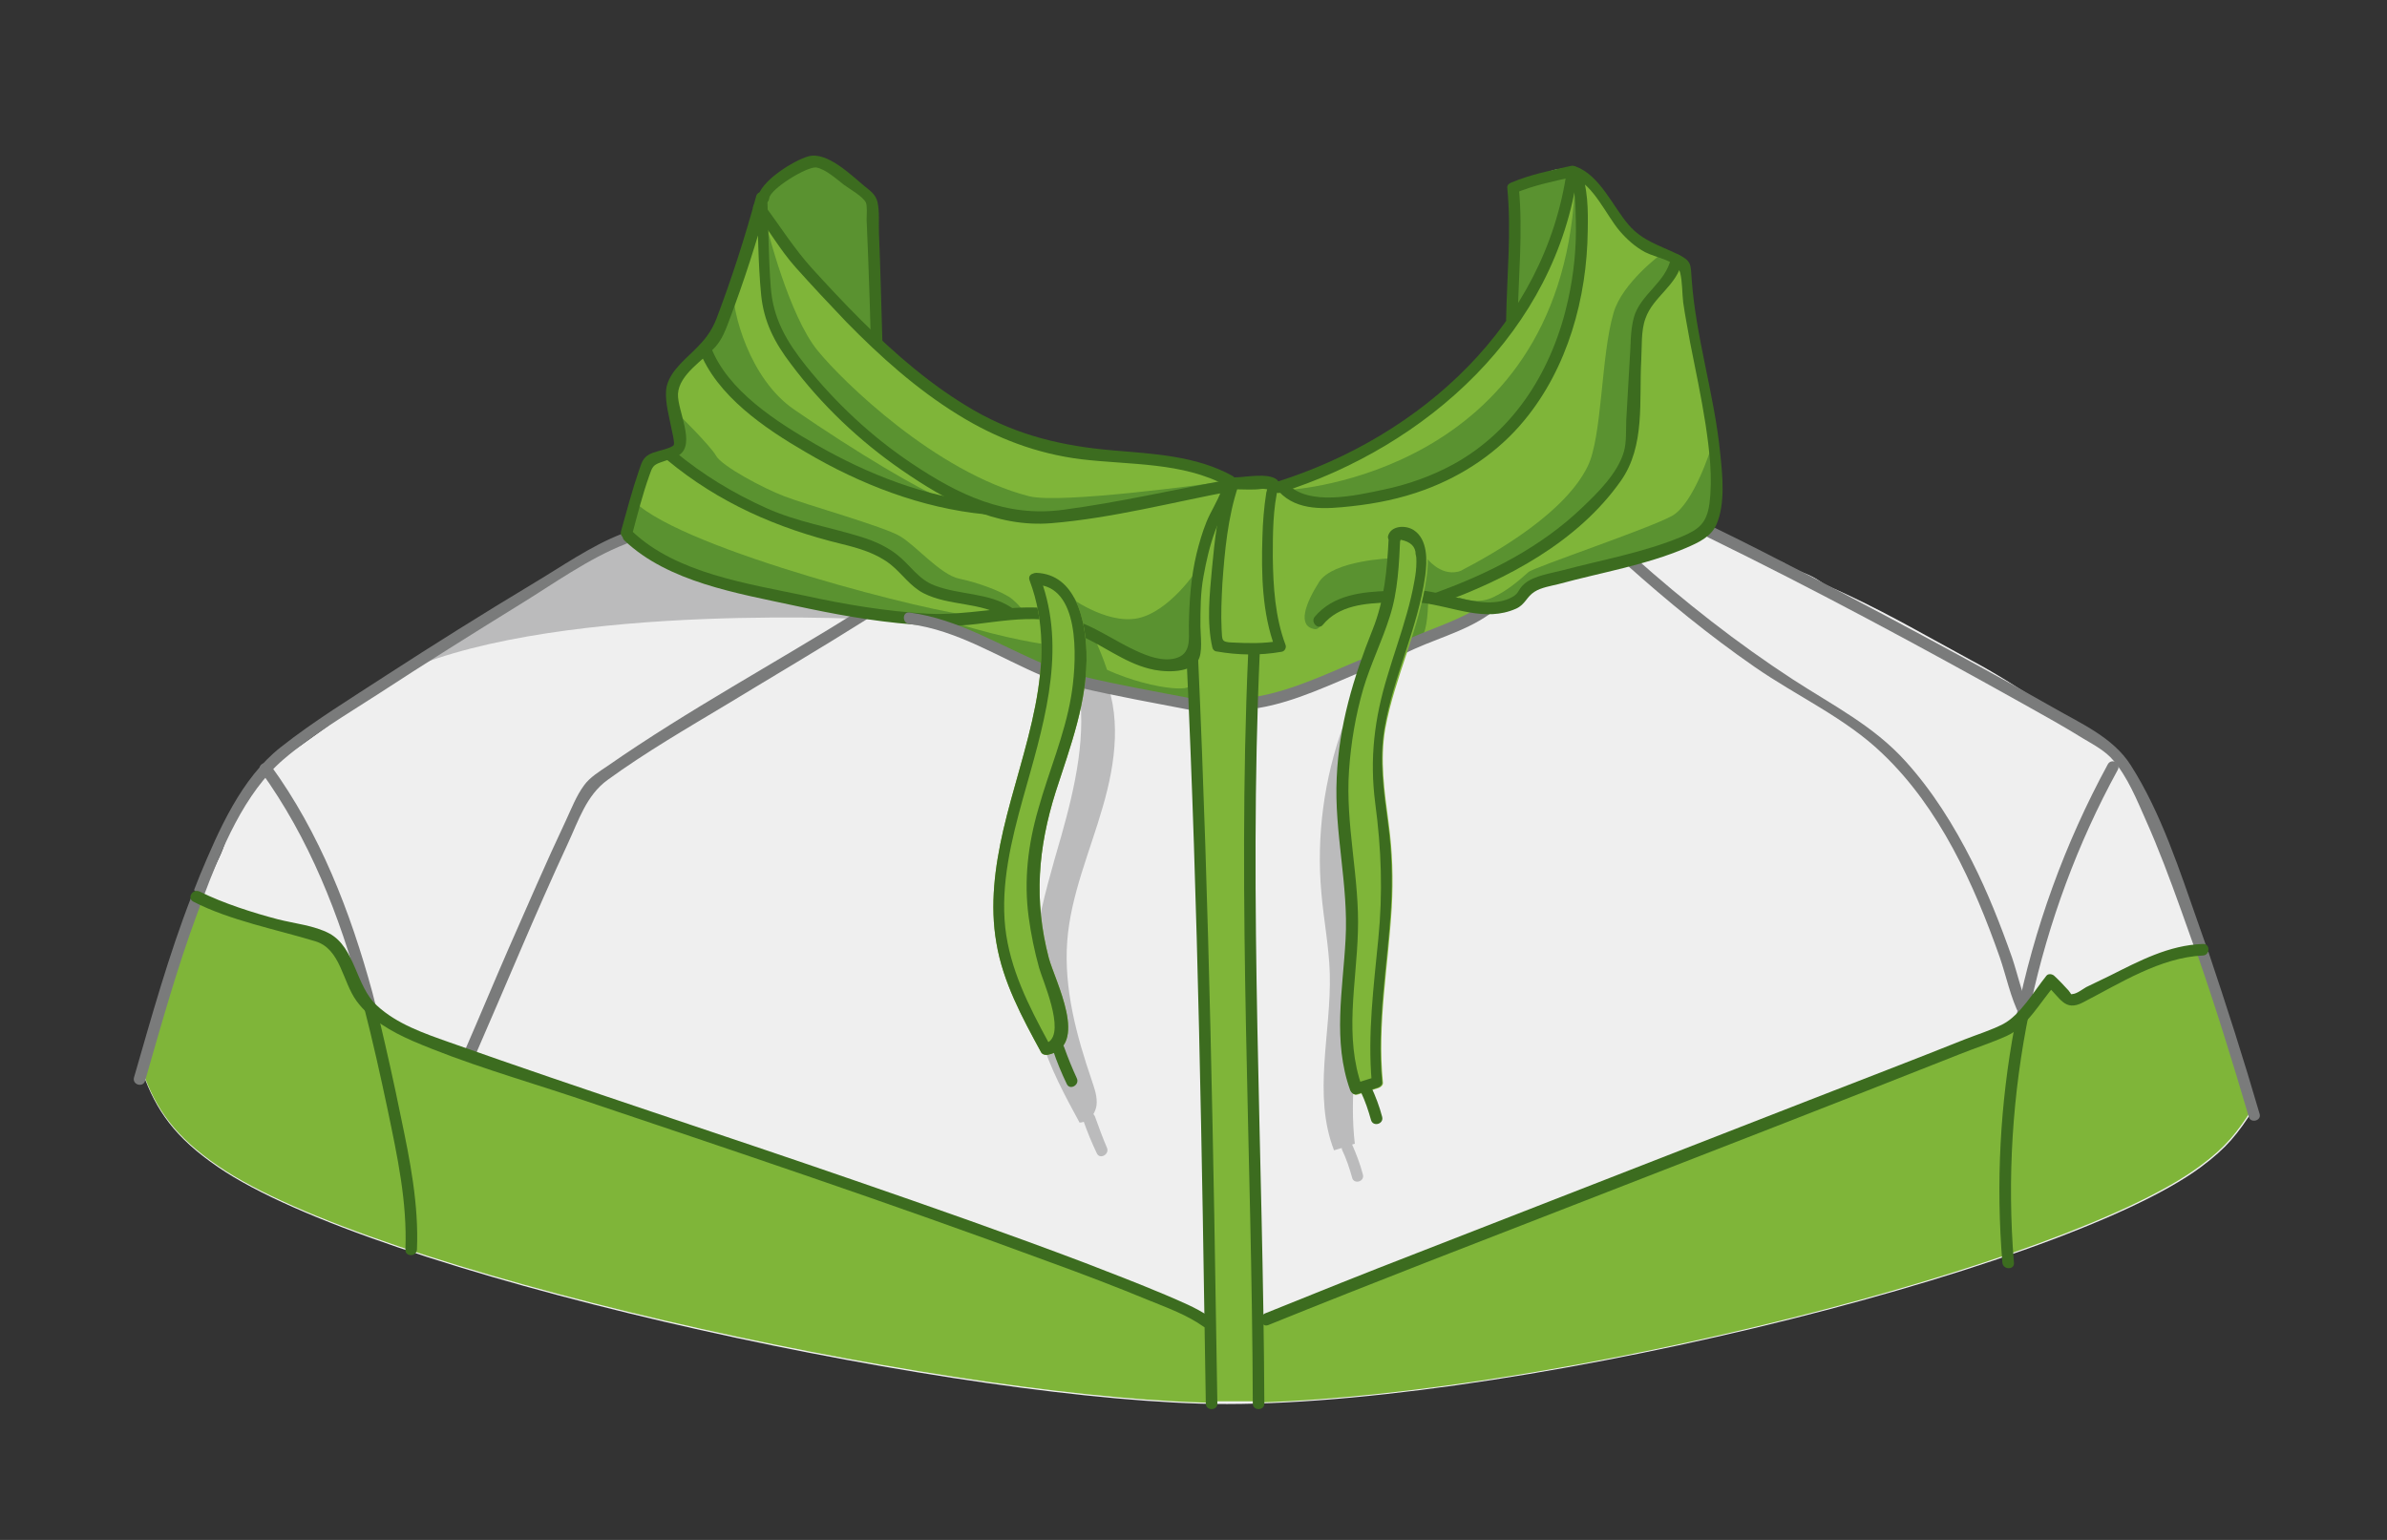 <?xml version="1.0" encoding="utf-8"?>
<!-- Generator: Adobe Illustrator 19.2.0, SVG Export Plug-In . SVG Version: 6.00 Build 0)  -->
<svg version="1.1" id="Layer_1" xmlns="http://www.w3.org/2000/svg" xmlns:xlink="http://www.w3.org/1999/xlink" x="0px" y="0px"
	 viewBox="0 0 620 400" style="enable-background:new 0 0 620 400;" xml:space="preserve">
<rect x="0" y="0" width="620" height="400" fill="#333333" stroke="none"/>
<style type="text/css">
	.st0{fill:#EFEFEF;}
	.st1{fill:#BBBBBC;}
	.st2{fill:#7FB539;}
	.st3{fill:#5A9230;}
	.st4{fill:#7A7B7B;}
	.st5{fill:#3C6C1F;}
</style>
<g>
	<path class="st0" d="M578.5,265.1c-5.2-14.9-8.7-30.8-16.3-44.7c-3.6-6.6-3.3-13.2-8.4-18c-0.1-0.6-1.3-3.9-1.9-4
		c-1.6-1.4-2.5-2.9-4.3-4.1c-11.8-7.7-23.2-16.2-35.6-22.8c-13.7-7.4-23.8-13.5-38.1-19.7c-4.8-3.6-7.4-3.1-10.4-5.5
		c-3.6-1.9-13.6-3.2-19.4-8.4c-0.3,0,4-22.9,1.4-22.8c-1.3,0.1-3.3-5.2-1.3-6.6c0.1,0.5-5.6-39.3-6.6-39.6
		C424.1,65,418.9,54.4,414,48.3c-7.8-9.8-16-0.8-20.8,1.7c-1.2,5.8,1.8,27.7-0.4,33.2c-0.7,3.3-7.6,13-27,26.9
		c-8.7,6.2-26.2,17.1-45.1,15.6c-4.3-0.3-8.2-6.8-39.8-7.1c-9.3-0.1-37.2-9.7-52.7-28.8c-1.3-12.4-1.4-27.9-1.7-37.6
		c-12.2-15.4-23.3-7.8-27.5-1.8c-4.9,7.1-7.6,23.7-12.8,35.2c-2.9,6.6-8.4,7.4-11.3,14.6l1.7,15.6l-8.8,4.6l-4.2,19.4
		c0,0-7.1,1-10.5,6.1c-0.1,1.2-7.4,1.8-7.4,3.1c-28.9,13.6-50,33.2-76.6,50.8c-1.9,1.2-3.2,6.6-4.7,8c-0.7,0.1-1.4,0.7-1.5,1.4
		c-3.5,3.6-3.4,8.2-5.9,13.4c-6.4,13.4-11.8,29.3-16.2,43.5c-1.2,4-2.7,8.4-3.8,12.4c3.5,9.9,8.4,17,19.7,24.7
		c39.8,27.3,183.9,59.2,254.9,61.4c74,2.3,223-34,260-61.4c6.9-5.1,9.7-8.8,13.7-15C583.2,280.6,581,272.3,578.5,265.1z"/>
</g>
<g>
	<path class="st1" d="M229,161c0,0-82.3-4.9-123.9,13.2c-10.7,4.6,29.1-16,29.7-17.5s30.5-19.7,30.5-19.7h31.4L229,161z"/>
	<path class="st2" d="M316.9,122.8l-16.4-3.1L279,117l-20.6-5.8l-14.7-9.7l-16.8-13.1L214,76.8L204.1,64l-6.3-12.6l-3.4,11.7
		l-6.4,19l-4.9,8.3l-7.4,7.9l-1.2,5.1l1.9,10.3l-0.7,2.9l-6.2,1.7l-4.2,10.5l-1.9,10.4l8.8,6.3l12.3,4.6l15.4,4.1l11.2,1.9l14.1,3.1
		l18.5,2.8l9.3,3.5l16.7,8.6l2.1,0.5c0.8-8.3,0.2-16.6-2.9-24.3l0.3-0.1c2.9-0.2,7,2.5,8.3,5.1c3.2,6.7,3.8,14.1,2.9,21.6l1.9,0.4
		l26.7,5v-7l1.8-19.3v-10.5l5.1-12.8l3.5-7.9L316.9,122.8z"/>
	<path class="st2" d="M445.4,115l-2.3-12.1l-3-15.4l-2-12.4l-0.7-6.2l-8.6-3.9l-8.7-8.1l-6.3-8.5l-4.8-3.3l-4.6,15l-6,15.3
		l-9.7,14.3l-13.5,13.4l-13.8,10l-21,10.8l-7.8,2.8l-1.8,0.1l-0.9,6.4l-0.1,19.7L332,165v3.5l-6.3-0.5l0.8,14.4l5.6-0.9l18.9-7.3
		l3.8-1.7c0.4-1.2,0.9-2.3,1.3-3.5c1.4-3.4,2.9-6.7,3.9-10.1c1.8-5.9,2.4-19.2,2.4-19.2c-0.3-1.5,3.3-1.8,4.5-0.8
		c2.9,2.4,2.9,6.8,2.3,10.5c-1,6.4-2.9,12.7-4.9,18.9l0.9-0.4l17.5-7.4l4.7-2.2l7.5-2.4l4.5-4.1l14.4-3.2l14.9-4.1l13.9-6.4l2.5-4.2
		l0.9-9.8L445.4,115z"/>
	<g>
		<path class="st2" d="M571.7,247H569l-12.5,4.1l-15.6,7.6l-3.6,0.8l-4.5-4.8l-7.6,10.2l-4.9,3l-13.8,5.5l-43.9,17.2l-70.5,27.5
			L329,342.7l-2,0.1v21.5c78-2.4,209.9-35.8,244.4-61.4c6.8-5,9.6-8.7,13.5-14.7L571.7,247z"/>
		<path class="st2" d="M316,343.1l-2.4,0.1l-32.6-14l-40.8-14.7l-55.7-19.1l-47.6-16.2l-32.8-12l-7.6-5.1l-4.2-9.4l-5.6-7.1
			l-7.1-3.2l-18.3-4.8l-9.4-3.5c-4.2,10.4-7.9,21.5-11.1,31.7c-1.2,4-2.7,8.4-3.8,12.4c3.5,9.9,8.4,17,19.7,24.7
			c39.8,27.3,184.3,59.2,255.2,61.4c1.3,0,2.2,0.1,4.2,0.1v-21.3H316z"/>
	</g>
	<path class="st1" d="M284.4,290c-0.1-0.2-0.2-0.4-0.4-0.6c0.4-0.7,0.7-1.5,0.8-2.2c0.3-2.2-0.5-4.4-1.2-6.5
		c-4-11.7-7.3-23.9-6.4-36.2c0.9-12,5.9-23.3,9.2-34.8c3.4-11.6,5.1-24.4-0.1-35.3c-0.9-1.9-3.3-3.8-5.7-4.6c0,2.6-0.2,5.2-0.6,7.9
		c2.4,12.8-0.7,26.5-4.3,39.3c-2.4,8.3-4.9,16.8-6.4,25.3c1.2,6.2,3.1,12.4,5.1,18.4c0.7,2.1,1.5,4.3,1.2,6.5s-2,4.4-4.2,4.4
		c-0.4-0.6-0.7-1.3-1-1.9c2.3,7.7,6.2,14.9,10,21.9c0.4,0,0.8-0.1,1.1-0.2c1,2.8,2.1,5.5,3.4,8.2c0.8,1.7,3.4,0.2,2.6-1.5
		C286.4,295.5,285.4,292.8,284.4,290z"/>
	<path class="st1" d="M354,305.1c-0.7-2.7-1.7-5.3-2.8-7.8c0.2-0.1,0.4-0.1,0.7-0.2c-0.7-6.1-0.6-12.3-0.1-18.4
		c-0.1,0-0.2,0.1-0.3,0.1c-5.6-14.4-0.6-30.5-1.1-45.9c-0.2-7.1-1.6-14.1-2.2-21.1c-0.7-7.8-0.5-15.6,0.7-23.3
		c-5,13.8-7,28.7-5.7,43.3c0.6,7.1,2,14.1,2.2,21.1c0.4,15.4-4.5,31.5,1.1,45.9c0.7-0.2,1.3-0.4,2-0.6c0,0.2,0.1,0.4,0.1,0.5
		c1.1,2.3,1.9,4.7,2.6,7.2C351.6,307.7,354.5,307,354,305.1z"/>
	<polygon class="st2" points="312.4,355.4 314.6,332.7 312.2,254.3 311,198.1 308.8,178.3 308.2,150.2 315.9,132.9 321.6,126.4 
		334,125.7 334,146 332.1,168.5 326.5,182.5 324.2,226 325,264.5 325.8,311.9 327.1,364 314.1,364 	"/>
</g>
<g>
	<polygon class="st3" points="225.9,87.5 216.9,78.5 204,64 197.2,53.9 201.3,47.4 207.2,43 214,41.8 222,48.3 227,53.9 227,65 
		227.7,84 	"/>
	<path class="st3" d="M392.2,82c0-1.7,0.7-21.7,0.7-21.7V48.8l7.1-2.2l9-1.7l-2.4,7.7l-4.4,12.9l-5.4,12.2L392.2,82z"/>
	<path class="st3" d="M190.4,74.8c-0.3,6,4.2,23.6,15.9,31.6c16.2,11.2,33.6,21.4,37.4,22.5c3.8,1.1,4.7,2.6,4.7,2.6l-14.7-4.4
		l-26.3-12.6l-11.3-8.1l-9.3-9.5l-3.6-6.4l3.6-5L190.4,74.8z"/>
	<path class="st3" d="M279,155.2c0,0,7.4,13.3,9.4,21.8c0.7,3-7.4,0.1-7.4,0.1V171L279,155.2z"/>
	<path class="st3" d="M370.6,145c0,0,1.4,16.5-1.2,20.3c-2.5,3.8-5.2,3.1-5.2,3.1l3.2-9.6L370.6,145z"/>
	<path class="st3" d="M314.8,125.5c0,0-39.3,5.5-47.5,3.4c-24.2-6.2-48.4-29.8-54.9-37.8C204.9,82,199.2,59,199.2,59l-0.9,15.8
		l5.5,14.6l7.3,11.2l14.2,13l15.9,11.4l12.6,7.1l12.8,2.9l18.3-2.2l25.2-4.9L314.8,125.5z"/>
	<path class="st3" d="M175.5,106.9c0,0,9,8.8,10.5,11.5s12.4,8.5,17.7,10.5c5.3,2.1,26,7.9,30.1,10.4c4.2,2.5,10.5,10,15.3,11
		s11.5,3.4,13.9,5.4c2.4,2.1,2.8,3.1,2.8,3.1l-5-0.5l-4.4-2.2l-11.7-1.9l-7.7-4l-6.4-6.4l-9.2-3.4c0,0-20.8-6.1-21.3-6.3
		s-16.2-8.6-16.2-8.6l-10.2-7.9l2.6-2.3L175.5,106.9z"/>
	<path class="st3" d="M164.8,130.3c12.9,12.7,79.6,29.4,87.4,29.5s-6.8,1.4-6.8,1.4l-31.5-3.8l-29.5-7.1c0,0-16.3-7.8-17.3-8.2
		c-1.1-0.4-4.5-3.7-4.5-3.7S163.3,128.8,164.8,130.3z"/>
	<path class="st3" d="M247.7,161.7c14.3,4.5,24.1,5.7,24.1,5.7s0.2,6.8-1,6.8c-1.1,0-7.4-3.2-7.4-3.2l-11.7-6.8
		C251.7,164.2,246.6,161.4,247.7,161.7z"/>
	<path class="st3" d="M279.6,169.8c13.8,8.6,27.9,9.9,29.1,8.6c1.2-1.3,0,4.7,0,4.7l-5.7-1.5l-22.3-4.4
		C280.7,177.1,278.1,168.8,279.6,169.8z"/>
	<path class="st3" d="M379.1,155.2c0,0,4.2,2,8.6,0s8-5.5,9.3-6.6c1.3-1.2,31.6-11.4,37.3-14.6c5.7-3.2,10.2-17.8,10.2-17.8l1.3,8
		l-1.3,12l-11.1,6.9l-17,4.9l-18.7,4.6l-3,3.5l-6.6,2.1l-11.2-1.4L379.1,155.2z"/>
	<path class="st3" d="M436,67.9l-5.3,7.9l-5.3,6.3l-1.4,27.6l-0.7,8.2l-7.8,12l-20.4,15.7l-21.8,9.9c0,0,2.2-5.3,5.5-6.9
		c10.6-5.5,27.8-15.6,33.6-27.5c3.8-7.8,3.4-28.6,6.7-39.8c2.2-7.8,12.4-15.3,12.4-15.3L436,67.9z"/>
	<path class="st3" d="M409,49.8c-4.4,73.5-73.9,77.4-73.9,77.4l7.5,4l30-5.6l17.2-11.9l13.8-19.5l5.4-16.3l2.4-18
		C411.4,59.9,409.2,46.5,409,49.8z"/>
	<path class="st3" d="M277.1,154.6c0,0,10.1,7.7,18.4,6s15.5-12.7,15.5-12.7V159l-1.1,12l-5.9,3.2l-10.5-3.2c0,0-13.6-7.1-13.7-7.5
		C279.5,163,277.1,154.6,277.1,154.6z"/>
	<path class="st3" d="M361.5,145c0,0-15.3,0.5-18.9,6.2s-5.6,11.3-1.3,12.2c2.1,0.4,1.8-2.9,1.8-2.9l7.3-4.8l10.4-0.3L361.5,145z"/>
	<path class="st3" d="M370.6,145c0,0,3.4,4.6,8.1,3.5s3,1.1,3,1.1l-6.7,5.8l-5.7-0.3L370.6,145z"/>
</g>
<g>
	<g>
		<path class="st4" d="M223.3,158.5c-21.7,13.6-44.4,25.8-65.4,40.4c-2.2,1.5-4.7,3-6.2,5.1c-2,2.7-3.3,6.1-4.7,9.1
			c-5.2,11-10,22.2-14.9,33.3c-3.8,8.7-7.4,17.4-11.2,26.1c-0.8,1.8,1.8,3.3,2.6,1.5c8-18.3,15.6-36.8,24-54.9
			c2.8-6,4.8-12.5,10.3-16.5c9.9-7.2,20.6-13.4,31.1-19.7c12-7.3,24.1-14.4,36-21.9C226.5,160,225,157.4,223.3,158.5L223.3,158.5z"
			/>
		<path class="st4" d="M93.9,259c0.1,0,0.3,0.1,0.4,0.2c1,1.3,2.3,2.2,3.6,3.2c-0.4-1.6-0.8-3.2-1.2-4.7
			c-5.7-20.9-13.6-41.3-26.4-58.9c-1.1-1.5-3.7-0.1-2.6,1.5c12.6,17.4,20.5,37.5,26.1,58.2C93.8,258.6,93.9,258.8,93.9,259z"/>
	</g>
	<g>
		<path class="st4" d="M49.8,232.7c-6,15.4-10.4,31.3-15,47.2c-0.5,1.9,2.4,2.7,2.9,0.8c4.2-14.6,8.3-29.3,13.6-43.6
			c0.3-0.8,0.6-1.5,0.8-2.3C51.4,234.2,50.6,233.5,49.8,232.7z"/>
	</g>
	<path class="st4" d="M161.7,138.6c-8.3,3.2-16,8.7-23.6,13.2c-12.8,7.7-25.4,15.6-37.9,23.7c-9.2,6-18.7,11.8-27.3,18.6
		c-10.3,8.1-16.1,21.6-21,33.3c-0.5,1.3-1,2.5-1.5,3.8c0.8,0.7,1.5,1.4,2.3,2.1c4.8-12.7,10.7-27.3,21-36.1
		c7.5-6.4,16.3-11.6,24.5-16.9c12.1-7.9,24.4-15.6,36.7-23.2c8.8-5.4,17.9-12,27.6-15.8C164.3,140.8,163.5,137.9,161.7,138.6z"/>
	<g>
		<path class="st4" d="M586.9,289.3c-4.1-14.1-8.6-28.1-13.3-42.1c-1,0.1-2,0.2-3,0.3c4.9,14.1,9.3,28.3,13.5,42.6
			C584.6,291.9,587.5,291.1,586.9,289.3z"/>
	</g>
	<g>
		<path class="st5" d="M319.1,124.6c-14.2,2.6-28.5,5.9-42.8,7.8c-15,2.1-27.4-3.9-39.6-12.1c-10.3-6.9-19.5-15.5-27.3-25.2
			c-5.1-6.4-8.6-12.3-9.2-20.5c-0.6-7.7-0.6-15.5-0.9-23.2c-0.1-1.7-2.5-2.1-2.9-0.4c-2.9,10.6-6.3,21.2-10.2,31.5
			c-1.4,3.7-3.2,5.9-6.2,8.8c-2.8,2.7-6.7,6-7,10.2c-0.2,3.2,0.8,6.7,1.4,9.8c0.2,1,0.9,3.7,0.6,4.3c-0.5,0.8-4.4,1.6-5.4,2
			c-2.4,0.9-2.8,2.1-3.6,4.5c-1.8,5.2-3.2,10.6-4.7,15.9c-0.5,1.9,2.4,2.7,2.9,0.8c1.4-5.2,2.7-10.4,4.5-15.4c0.7-2,0.9-2.6,2.9-3.3
			c1.6-0.6,3.4-1,4.8-1.9c4.4-2.9-0.5-11.6-0.3-15.9c0.3-5.1,6.7-8.8,9.8-12.3c1.7-2,2.5-4.1,3.4-6.5c3.9-10.3,7.3-20.8,10.2-31.5
			c-1-0.1-2-0.3-2.9-0.4c0.3,8.3,0.3,16.7,1.1,25c0.7,7,3.5,12.4,7.7,17.9c8,10.7,17.8,20,28.8,27.6c11.6,8,24.4,15,38.9,13.8
			c15.8-1.3,31.7-5.5,47.2-8.4C321.8,127.2,321,124.3,319.1,124.6L319.1,124.6z"/>
	</g>
	<g>
		<path class="st5" d="M280.1,164.9c6.3,2.6,11.7,7.1,18.4,8.8c3.3,0.9,10.3,1.4,12.6-2c1.4-2,0.7-6.7,0.7-9c0-4.4,0-8.7,0.8-13
			c0.7-3.9,1.6-7.9,3-11.7c1.2-3.4,3.3-6.3,4.5-9.7c0.6-1.8-2.3-2.6-2.9-0.8c-1,2.8-2.7,5.3-3.8,8c-1.1,2.7-1.9,5.5-2.6,8.3
			c-1.5,6.3-1.9,12.3-2,18.8c0,3.5,0.6,7.3-3.5,8.4c-3.4,0.9-7.3-0.6-10.3-2c-4.8-2.2-9.1-5.2-14-7.2
			C279.1,161.3,278.4,164.2,280.1,164.9L280.1,164.9z"/>
	</g>
	<g>
		<path class="st4" d="M422.4,146.6c10.6,9.5,21.6,18.5,33.3,26.6c10.9,7.6,23.7,13.3,33.3,22.6c14.8,14.1,23.7,33.8,30.4,52.8
			c1.7,4.9,2.8,10.5,5.2,15.2c0.9,1.7,3.5,0.2,2.6-1.5c-2.1-4.1-3.1-9.2-4.6-13.6c-3-8.5-6.3-16.9-10.4-25
			c-4.7-9.3-10.3-18.3-17.3-26c-8.3-9.2-18.9-14.5-29.2-21.2c-14.6-9.5-28.3-20.3-41.3-31.9C423.1,143.2,421,145.3,422.4,146.6
			L422.4,146.6z"/>
		<path class="st4" d="M573.1,245.9c-0.7-1.9-1.3-3.8-2-5.7c-4.9-13.9-9.7-29-17.7-41.5c-4.6-7.2-13-10.8-20.1-14.9
			c-14-8-28.3-15.7-42.5-23.3c-15.1-8-30.2-16-45.6-23.5c-1.7-0.8-3.3,1.7-1.5,2.6c27.8,13.6,55.1,28.3,82.1,43.4
			c5.2,2.9,10.4,5.8,15.4,8.9c2.7,1.6,5.7,3.2,7.7,5.6c3.7,4.3,6.1,10.2,8.4,15.4c3.4,7.6,6.3,15.4,9.1,23.2
			c1.2,3.4,2.4,6.8,3.6,10.1C571.1,246.1,572.1,246,573.1,245.9z"/>
		<path class="st4" d="M547.5,198.5c-11.2,20.6-19.2,42.7-23.8,65.6c1.2-1.2,2.4-2.4,3.8-3.5c4.6-21.1,12.1-41.5,22.5-60.5
			C551.1,198.3,548.5,196.8,547.5,198.5z"/>
	</g>
	<g>
		<path class="st5" d="M162.2,140.4c11.4,10.8,29.3,13.7,44.1,16.9c10.2,2.2,20.4,4.1,30.8,4.9c5.5,0.4,11,0.6,16.5-0.1
			c5.8-0.7,11.4-1.6,17.2-1.2c1.9,0.1,1.9-2.9,0-3c-10-0.7-19.9,2.1-30,1.5c-10.7-0.6-21.4-2.4-31.9-4.7
			c-14.7-3.1-33.2-5.8-44.6-16.6C162.9,137,160.8,139.1,162.2,140.4L162.2,140.4z"/>
	</g>
	<g>
		<path class="st4" d="M271.9,172.8c-11.9-4.9-22.8-12-35.7-13.7c-1.9-0.2-1.9,2.8,0,3c12.6,1.6,23.4,8.8,34.9,13.6
			C272.9,176.4,273.6,173.5,271.9,172.8L271.9,172.8z"/>
	</g>
	<g>
		<path class="st4" d="M310.4,181.6c-9.8-1.9-19.6-3.6-29.2-5.9c-1.9-0.4-2.7,2.4-0.8,2.9c9.7,2.3,19.5,4,29.2,5.9
			C311.5,184.8,312.3,181.9,310.4,181.6L310.4,181.6z"/>
	</g>
	<g>
		<path class="st5" d="M181.6,90.9c4.5,11.9,17.1,20.4,27.6,26.5c14.2,8.4,30.2,14.6,46.7,16.2c1.9,0.2,1.9-2.8,0-3
			c-15.5-1.5-30.5-7.4-43.9-15.1c-10.1-5.8-23.1-14-27.4-25.5C183.8,88.3,180.9,89.1,181.6,90.9L181.6,90.9z"/>
	</g>
	<g>
		<path class="st5" d="M173.3,119.5c13.4,11.1,28.5,17.7,45.3,21.8c4.5,1.1,9,2.4,12.7,5.3c3,2.4,5.1,5.7,8.6,7.5
			c6.7,3.4,14.9,2.2,21.3,6.3c1.6,1,3.1-1.6,1.5-2.6c-6-3.9-13.3-3.2-19.9-5.7c-4.3-1.6-6.4-5.4-9.9-8.1c-2.7-2.1-5.9-3.5-9.1-4.5
			c-8.3-2.6-16.7-3.9-24.7-7.5c-8.5-3.8-16.6-8.7-23.8-14.7C174,116.1,171.9,118.3,173.3,119.5L173.3,119.5z"/>
	</g>
	<g>
		<path class="st5" d="M321,127.1c2.1,0,4.5,0.2,6.6-0.1c1.4-0.2,2.2,0.8,1.7-1.1c0.1,0.5-0.3,1.6-0.4,2.1c-0.6,3.8-0.9,7.7-1,11.5
			c-0.3,9.5-0.1,19.8,3.3,28.8c0.3-0.6,0.7-1.2,1-1.8c-4.1,0.7-7.9,0.6-12,0.4c-3.1-0.1-2.7-0.6-2.9-3.5c-0.2-3.9,0-7.9,0.2-11.8
			c0.6-8.4,1.4-17.2,4.1-25.3c0.6-1.8-2.3-2.6-2.9-0.8c-2.4,7.1-3.2,14.8-3.9,22.2c-0.6,6.6-1.4,13.9,0.1,20.5c0.1,0.5,0.6,1,1,1
			c5.7,1,11.3,1.1,17,0.1c0.8-0.1,1.3-1.1,1-1.8c-2.7-7.2-3.2-15.1-3.3-22.8c0-6.1,0-12.6,1.5-18.6c0.1-0.5,0-1.1-0.4-1.5
			c-2.4-1.9-8.2-0.6-11-0.6C319.1,124.1,319.1,127.1,321,127.1L321,127.1z"/>
	</g>
	<g>
		<path class="st4" d="M364.8,169.8c7.2-3.7,15.3-5.5,22-10.2c1.6-1.1,0.1-3.7-1.5-2.6c-6.7,4.6-14.8,6.5-22,10.2
			C361.6,168.1,363.1,170.7,364.8,169.8L364.8,169.8z"/>
	</g>
	<g>
		<path class="st4" d="M326.9,183.9c9.7-1.6,19.3-6.4,28.4-10.1c1.8-0.7,1-3.6-0.8-2.9c-9,3.7-18.7,8.5-28.4,10.1
			C324.2,181.3,325,184.2,326.9,183.9L326.9,183.9z"/>
	</g>
	<g>
		<path class="st5" d="M369.4,156.6c8.2,1,16.3,5.1,24.4,1.5c2.4-1.1,2.7-3.1,4.8-4.4c1.7-1.1,4.3-1.5,6.3-2c11-3,22.6-4.9,33.1-9.4
			c3-1.3,6.4-2.8,7.8-6c2.4-5.4,1.6-13,1-18.6c-1.5-15.2-6.3-29.9-7.4-45.1c-0.3-4,0.1-4.8-3.9-6.7c-4.6-2.2-8.9-3.4-12.4-7.4
			c-4.1-4.7-7.5-12.9-13.7-15.2c-1.4-0.5-2.2,1.1-1.7,2.2c1.6,3.5,1.5,8.1,1.6,11.8c0.2,6.9-0.5,13.8-2,20.6
			c-3.9,17.7-13.6,33.8-29.8,42.7c-5.7,3.1-11.9,5.3-18.2,6.6c-7.1,1.5-19.4,4.4-25-1.6c-1.3-1.4-3.4,0.7-2.1,2.1
			c4.8,5.2,12.3,4.5,18.8,3.8s12.9-2,19.1-4.3c10-3.7,19.1-9.8,25.9-18.1c11.2-13.6,16.2-31.7,16.4-49.2c0.1-5.1,0.1-11.3-2-16
			c-0.6,0.7-1.1,1.5-1.7,2.2c5.2,1.9,8.5,9.8,12,13.9c1.9,2.2,4,4.1,6.6,5.5c2.9,1.5,8.2,2.1,9.1,5.3c0.6,2.4,0.5,5.3,0.8,7.8
			c0.5,3.5,1.2,7,1.8,10.4c1.4,7.1,2.9,14.1,4,21.2c1,6.7,1.9,13.8,1,20.7c-0.7,5-2.7,6.6-7.2,8.5c-9.8,4.1-20.6,6-30.8,8.7
			c-3,0.8-7.5,1.4-10,3.5c-2.2,1.9-1,2.8-4.8,4.2c-2.7,0.9-5.7,0.8-8.4,0.3c-4.4-0.7-8.7-2.1-13.2-2.7
			C367.5,153.4,367.5,156.4,369.4,156.6L369.4,156.6z"/>
	</g>
	<g>
		<path class="st5" d="M343.6,162.3c4.2-5.1,11-5.6,17.2-5.8c1.9-0.1,1.9-3.1,0-3c-7,0.2-14.5,1-19.3,6.7
			C340.3,161.6,342.4,163.8,343.6,162.3L343.6,162.3z"/>
	</g>
	<g>
		<path class="st5" d="M434,67.1c-1.3,6.3-7.9,9.3-9.6,15.3c-1,3.5-0.8,7.6-1.1,11.1c-0.3,5.2-0.6,10.5-0.9,15.7
			c-0.1,2.5,0.1,5.6-0.6,8.1c-1.6,5.6-6.8,10.7-10.8,14.5c-10.7,10.3-24.3,17.2-38.2,22.2c-1.8,0.6-1,3.5,0.8,2.9
			c17.8-6.4,36.2-16.1,47.4-32c6.4-9.1,4.7-20.8,5.3-31.4c0.2-3.4-0.1-7.6,1.1-10.8c2-5.7,8.2-8.5,9.5-14.8
			C437.3,66,434.4,65.2,434,67.1L434,67.1z"/>
	</g>
	<g>
		<path class="st5" d="M308.2,171c3,64.5,4,129,5,193.6c0,1.9,3,1.9,3,0c-1-64.5-2.1-129.1-5-193.6
			C311.1,169.1,308.1,169.1,308.2,171L308.2,171z"/>
	</g>
	<g>
		<path class="st5" d="M324.2,169.8c-2.9,64.9,1,129.8,1.2,194.8c0,1.9,3,1.9,3,0c-0.3-64.9-4.1-129.8-1.2-194.8
			C327.3,167.9,324.3,167.9,324.2,169.8L324.2,169.8z"/>
	</g>
	<g>
		<path class="st5" d="M50.2,234.2c9.5,4.9,21.5,7.2,31.7,10.3c6.6,2,7,10.4,10.7,15.5c3.6,4.9,9.1,8,14.6,10.4
			c13.5,5.8,27.8,9.9,41.7,14.5c41.3,13.9,82.6,27.7,123.4,42.8c8.8,3.2,17.5,6.5,26.2,10.1c4.7,1.9,9.9,3.8,14.1,6.8
			c1.6,1.1,3.1-1.5,1.5-2.6c-3.5-2.4-7.6-4-11.5-5.7c-6.9-2.9-13.9-5.6-20.9-8.3c-19.8-7.5-39.8-14.5-59.8-21.4
			c-35-12.1-70.3-23.5-105.3-35.9c-6.5-2.3-13.5-4.7-18.7-9.5c-5.5-5-5.6-15-12.3-18.7c-3.9-2.1-9.1-2.6-13.4-3.7
			c-6.5-1.7-14.3-4.2-20.3-7.2C50,230.7,48.5,233.3,50.2,234.2L50.2,234.2z"/>
	</g>
	<g>
		<path class="st5" d="M329.4,344.2c27.4-11.1,55-21.7,82.5-32.4c32.4-12.6,64.9-25.2,97.2-38c4-1.6,8.1-2.9,12.1-4.7
			c5.4-2.4,8.9-9.1,12.5-13.1c-0.7,0-1.4,0-2.1,0c3.5,3,4.6,6.9,9.4,4.4c9.7-5,20.1-11.7,31.2-12.2c1.9-0.1,1.9-3.1,0-3
			c-8.9,0.3-16.5,4.4-24.3,8.3c-2,1-4,1.9-6,2.9c-0.9,0.5-2.4,1.7-3.5,1.8c-0.7,0.1-0.2,0.2-1.1-0.9c-1.2-1.3-2.4-2.6-3.7-3.8
			c-0.5-0.5-1.6-0.7-2.1,0c-3.2,4-6.8,10.2-11.2,12.5c-3.1,1.6-6.7,2.7-10,4c-13.5,5.4-27.1,10.6-40.7,15.9
			c-33.9,13.2-67.8,26.4-101.6,39.6c-13.2,5.1-26.4,10.4-39.5,15.7C326.9,342,327.6,344.9,329.4,344.2L329.4,344.2z"/>
	</g>
	<path class="st2" d="M274.2,205.7c3.8-11.8,8.4-23.7,8-36.4c-0.3-8.3-2.8-20.1-13-20.5c-0.4,0-0.7,0.1-0.9,0.2
		c-0.7,0.2-1.2,0.8-0.9,1.7c8.2,21.7-1.9,43.7-6.8,64.9c-2.2,9.6-3.5,19.5-1.8,29.3c1.7,10.2,6.7,19.4,11.6,28.4
		c0.3,0.6,1.1,0.8,1.7,0.7c11-2.2,1.9-19.2,0.3-25.2C268.5,233.9,269.6,220.3,274.2,205.7z"/>
	<path class="st5" d="M274.2,205.7c3.8-11.8,8.4-23.7,8-36.4c-0.3-8.3-2.8-20.1-13-20.5c-0.4,0-0.7,0.1-0.9,0.2
		c-0.7,0.2-1.2,0.8-0.9,1.7c8.2,21.7-1.9,43.7-6.8,64.9c-2.2,9.6-3.5,19.5-1.8,29.3c1.7,10.2,6.7,19.4,11.6,28.4
		c0.3,0.6,1.1,0.8,1.7,0.7c11-2.2,1.9-19.2,0.3-25.2C268.5,233.9,269.6,220.3,274.2,205.7z M272.3,270.7c-5.1-9.4-10-19-11.2-29.8
		c-1.2-11.3,1.6-22.7,4.6-33.5c5-17.9,11.2-36.9,5.2-55.3c10.1,2.4,8.6,21.3,7.3,28.9c-1.7,10-5.8,19.4-8.5,29.1
		c-2.7,9.3-3.8,18.6-2.5,28.2c0.6,4.4,1.5,8.8,2.7,13.1C270.7,254.4,276.8,267.9,272.3,270.7z"/>
	<g>
		<path class="st5" d="M273.5,272.8c1,3,2.2,5.9,3.6,8.8c0.8,1.7,3.4,0.2,2.6-1.5c-1.2-2.6-2.3-5.3-3.3-8.1
			C275.8,270.2,272.9,271,273.5,272.8L273.5,272.8z"/>
	</g>
	<path class="st2" d="M370.6,149.5c0.5-3.8,0.7-9.4-3-11.8c-2.1-1.4-6.1-1.2-6.7,1.7v0.1c0,0.1,0,0.2,0,0.3
		c-0.4,8.2-1.1,16.2-4.2,23.9c-5,12.5-8.7,24.8-9.3,38.4c-0.7,14.1,3.1,27.9,2.3,42c-0.7,13.2-3.4,26.4,1.2,39.2
		c0.3,0.7,1,1.3,1.8,1c1.8-0.6,3.6-1.1,5.4-1.7c0.6-0.2,1.2-0.8,1.1-1.4c-1.5-15.3,1.4-30.3,2.3-45.5c0.4-7.3,0.2-14.5-0.8-21.8
		c-1.1-8.3-2.3-16.3-0.9-24.6C362.3,175.7,368.8,163.2,370.6,149.5z"/>
	<g>
		<path class="st5" d="M363.8,140.2c2.6,0.5,3.9,1.8,3.9,3.8c0.2,0.6,0.2,1.3,0.2,1.9c0,1.7-0.2,3.3-0.5,4.9c-0.5,2.9-1.2,5.8-2,8.6
			c-1.5,5.4-3.4,10.7-5,16.1c-3.4,11.1-4.7,21.5-3.2,33.1c1.6,12,2,23.3,0.8,35.3c-1.2,12.4-2.8,24.7-1.7,37.2
			c0.4-0.5,0.7-1,1.1-1.4c-1.8,0.6-3.6,1.1-5.4,1.7c0.6,0.3,1.2,0.7,1.8,1c-4.7-13.1-1.5-26.7-1.1-40.2c0.5-14.1-3.3-27.9-2.3-42.1
			c0.5-7.2,1.7-14.3,3.7-21.2c1.9-6.4,4.9-12.4,6.9-18.8c2.1-6.5,2.4-13.7,2.7-20.4c0.1-1.9-2.9-1.9-3,0c-0.4,8.2-1.1,16.2-4.2,23.9
			c-5,12.5-8.7,24.8-9.3,38.4c-0.7,14.1,3.1,27.9,2.3,42c-0.7,13.2-3.4,26.4,1.2,39.2c0.3,0.7,1,1.3,1.8,1c1.8-0.6,3.6-1.1,5.4-1.7
			c0.6-0.2,1.2-0.8,1.1-1.4c-1.5-15.3,1.4-30.3,2.3-45.5c0.4-7.3,0.2-14.5-0.8-21.8c-1.1-8.3-2.3-16.3-0.9-24.6
			c2.3-13.5,8.7-26,10.6-39.7c0.5-3.8,0.7-9.4-3-11.8c-2.1-1.4-6.1-1.2-6.7,1.7C360.5,141.3,363.4,142.1,363.8,140.2z"/>
	</g>
	<g>
		<path class="st5" d="M199.8,51.5c0.2-2.4,9.8-8.3,12.2-8c2.4,0.4,5.4,3.1,7.2,4.5c1.5,1.1,4.9,3,5.7,4.6c0.4,0.9,0.2,3.3,0.2,4.5
			c0.1,3.3,0.3,6.5,0.4,9.8c0.3,7.4,0.5,14.7,0.7,22.1c0.1,1.9,3.1,1.9,3,0c-0.3-9.5-0.5-19-0.9-28.5c-0.1-2.5,0.2-5.7-0.4-8.1
			c-0.5-1.9-1.8-2.8-3.3-4c-3.4-2.8-9.7-9.1-14.6-7.8c-3.7,1-12.7,6.5-13.2,10.9C196.6,53.4,199.6,53.4,199.8,51.5L199.8,51.5z"/>
	</g>
	<g>
		<path class="st5" d="M195.9,54.7c3.7,4.9,6.7,10.2,10.8,14.8c4.3,4.8,8.7,9.5,13.1,14.1c8.8,9,18.3,17.5,29,24.1
			c9.8,6.1,20.6,10.2,32.1,11.6c12.6,1.5,26.3,0.7,37.7,6.9c1.7,0.9,3.2-1.7,1.5-2.6c-9.4-5.2-20.4-5.7-30.9-6.6
			c-13-1.1-24.7-3.8-36.2-10.4c-10.9-6.3-20.5-14.6-29.4-23.5c-4.4-4.4-8.6-8.9-12.7-13.4c-4.7-5.2-8.3-11-12.5-16.6
			C197.4,51.6,194.7,53.1,195.9,54.7L195.9,54.7z"/>
	</g>
	<g>
		<path class="st5" d="M332.5,128c38.3-12.1,71.6-42.1,77.3-83.1c0.2-1.1-0.6-2.1-1.8-1.8c-5.3,1.2-10.4,2.2-15.4,4.3
			c-0.6,0.2-1.2,0.7-1.1,1.4c1.1,11.4-0.1,22.8-0.3,34.2c0,1.9,3,1.9,3,0c0.2-11.4,1.4-22.8,0.3-34.2c-0.4,0.5-0.7,1-1.1,1.4
			c5-2.1,10.1-3.1,15.4-4.3c-0.6-0.6-1.2-1.2-1.8-1.8c-5.6,40-37.8,69.2-75.2,81C329.8,125.7,330.6,128.5,332.5,128L332.5,128z"/>
	</g>
	<g>
		<path class="st5" d="M353.5,283.7c1.1,2.3,1.9,4.7,2.6,7.2c0.5,1.9,3.4,1.1,2.9-0.8c-0.7-2.7-1.7-5.3-2.9-7.9
			C355.3,280.5,352.7,282,353.5,283.7L353.5,283.7z"/>
	</g>
	<g>
		<path class="st5" d="M104.1,290c-1.7-8.4-3.6-16.9-5.6-25.3c-1.2-1.2-2.7-2.2-4-3.3c2.3,8.9,4.3,17.9,6.2,26.9
			c2.5,12,5.1,24,4.6,36.3c-0.1,1.9,2.9,1.9,3,0C108.8,312.9,106.5,301.4,104.1,290z"/>
	</g>
	<g>
		<path class="st5" d="M527.1,262.7c-1.3,1.2-2.6,2.5-3.8,3.8c-3.8,20.2-4.9,40.9-3.2,61.5c0.2,1.9,3.2,1.9,3,0
			C521.3,306.1,522.7,284.1,527.1,262.7z"/>
	</g>
</g>
</svg>
